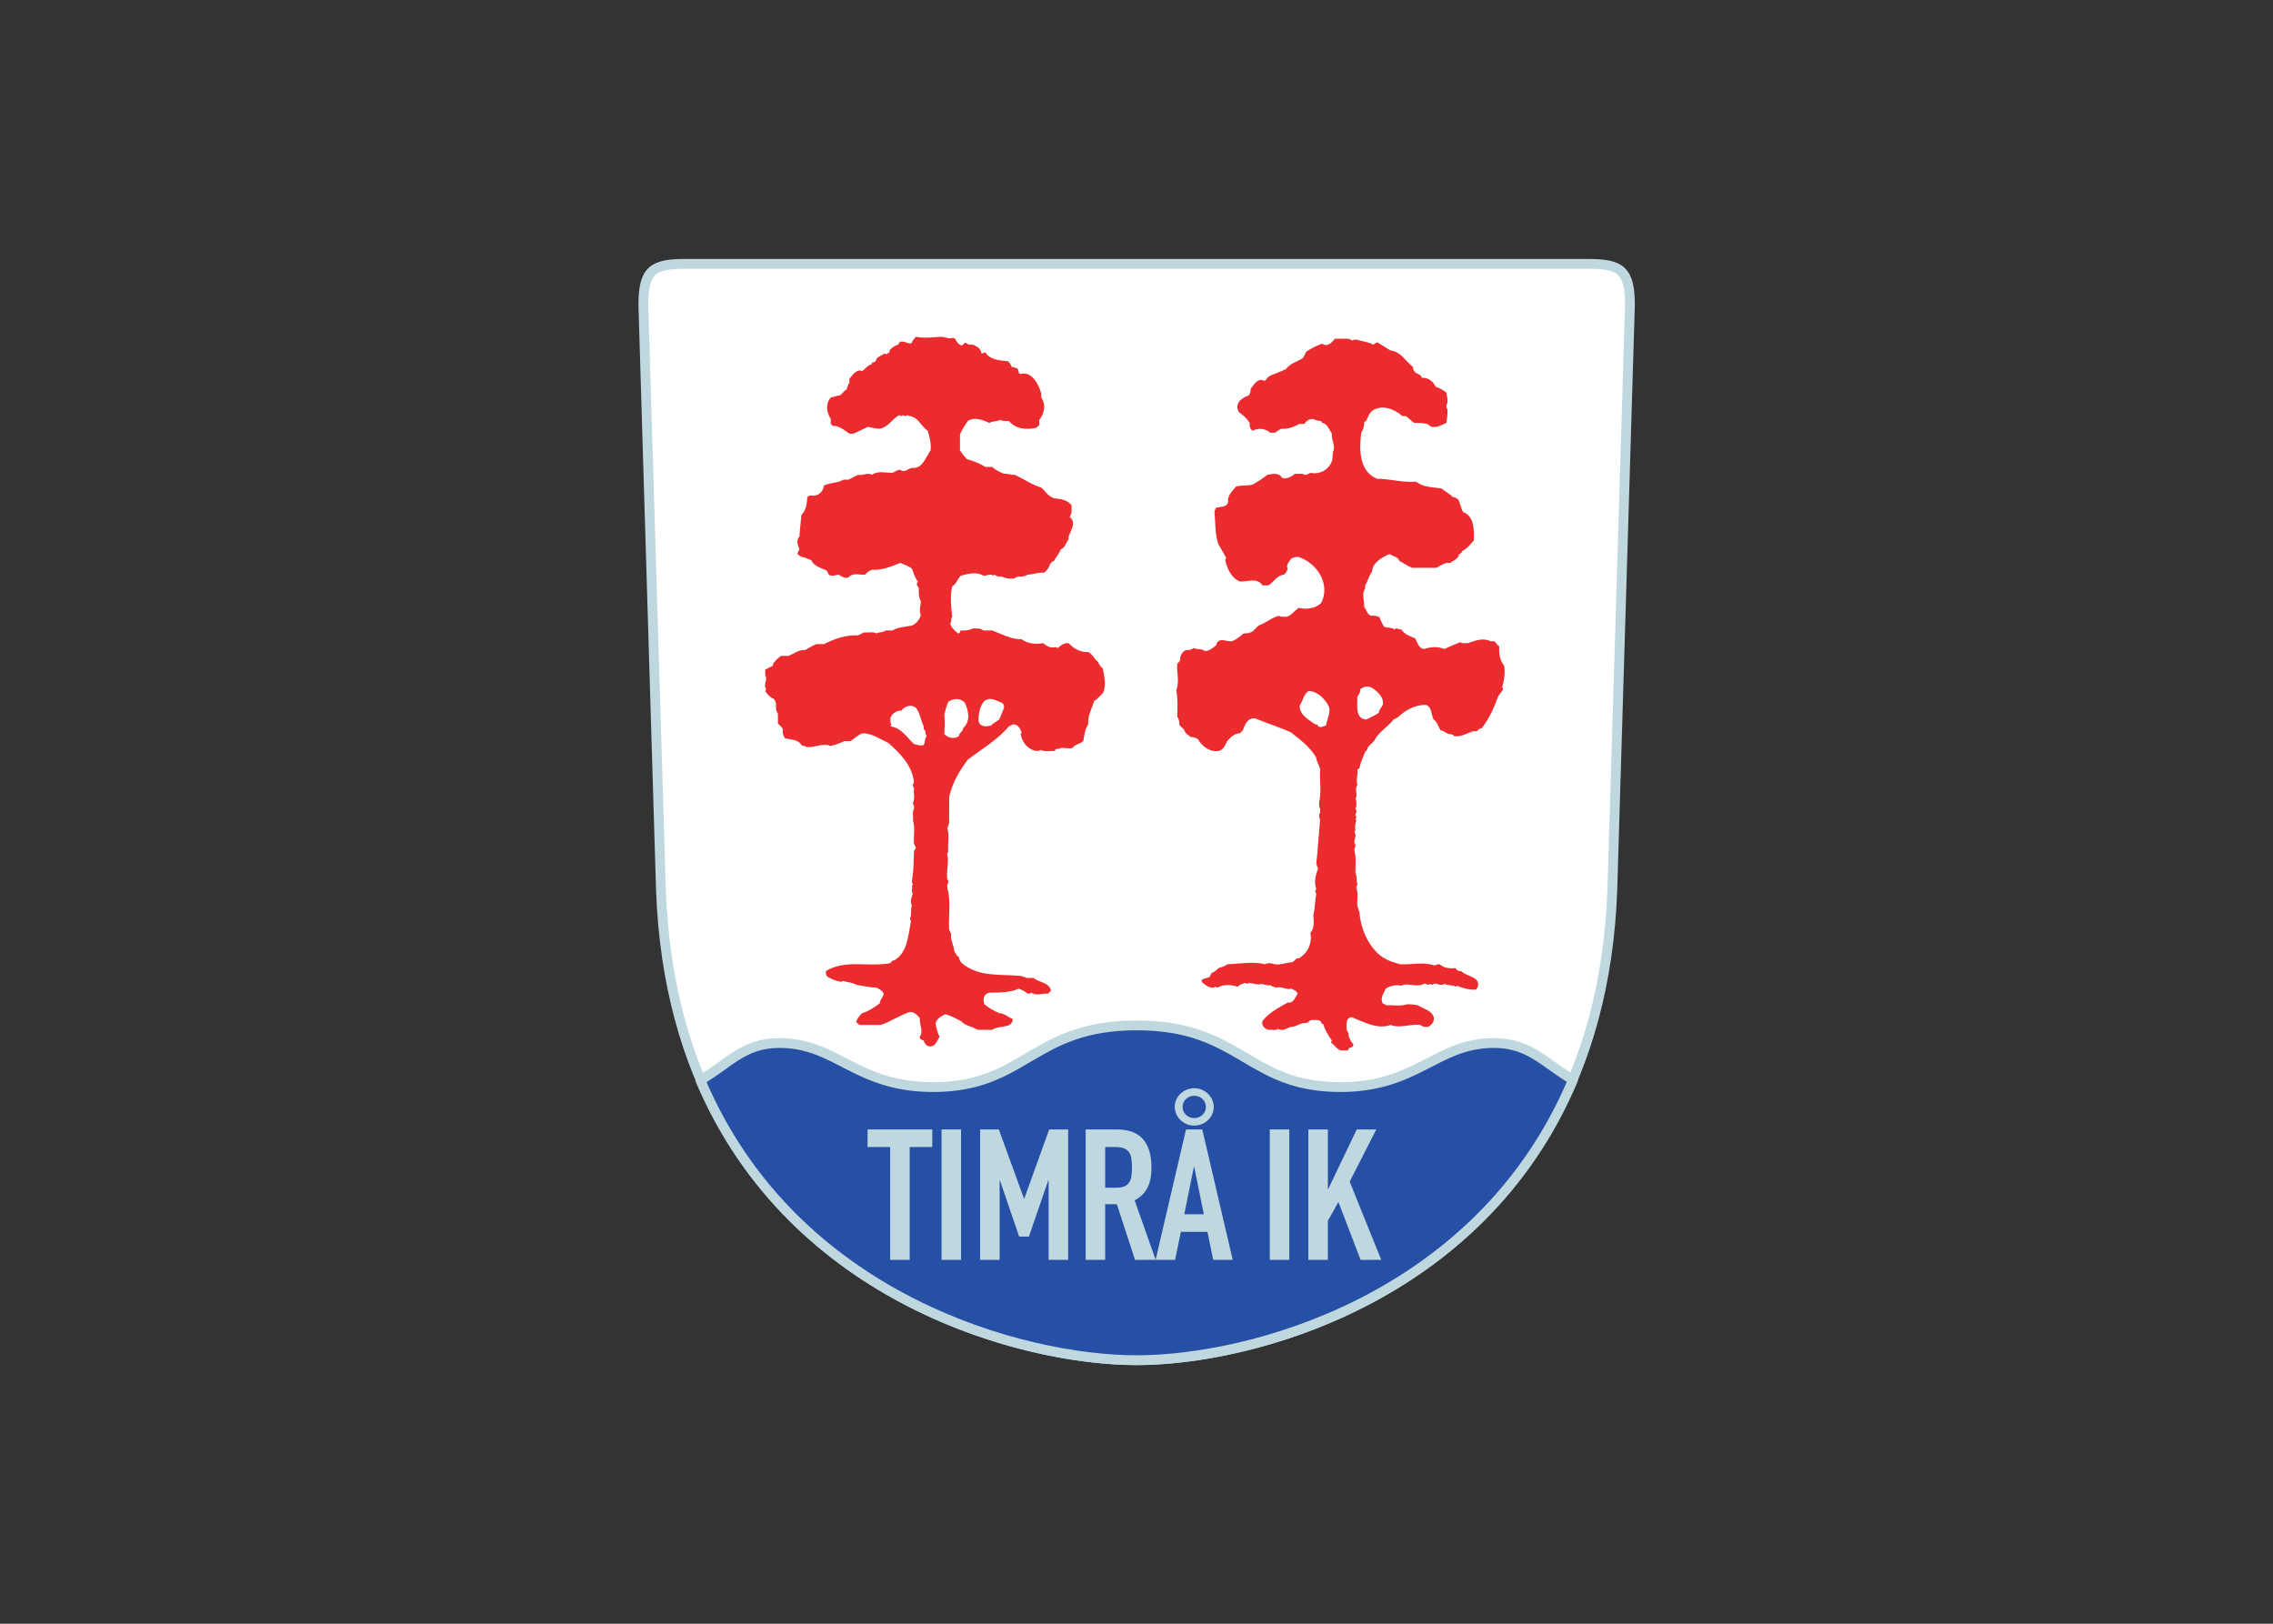 <svg clip-rule="evenodd" fill-rule="evenodd" stroke-linecap="round" stroke-linejoin="round" stroke-miterlimit="2.613" viewBox="0 0 560 400" xmlns="http://www.w3.org/2000/svg"><rect x="0" y="0" width="560" height="400" fill="#333333" stroke="none"/><g transform="matrix(1.172 0 0 1.172 157.293 63.793)"><path d="m9.878 1.03c-6.791 0-8.848 1.235-8.848 8.641l3.703 123.04c2.88 79.007 70.367 98.759 99.995 98.759s97.114-19.752 99.994-98.759l3.704-123.04c0-7.406-2.058-8.641-8.847-8.641z" fill="#fff"/><path d="m9.878 1.03c-6.791 0-8.848 1.235-8.848 8.641l3.703 123.04c2.88 79.007 70.367 98.759 99.995 98.759s97.114-19.752 99.994-98.759l3.704-123.04c0-7.406-2.058-8.641-8.847-8.641z" fill="none" stroke="#bfd7de" stroke-width="2.06"/><path d="m13.022 172.608c19.503 46.095 67.879 58.862 91.706 58.862 23.852 0 72.274-12.72 91.737-58.936-6.112-3.555-9.092-7.727-16.639-7.727-12.139 0-16.049 9.259-32.302 9.259-19.547 0-20.781-12.962-42.796-12.962s-23.25 12.962-42.796 12.962c-16.254 0-20.163-9.259-32.304-9.259-7.545 0-10.493 4.246-16.606 7.801" fill="#264fa6"/><path d="m13.022 172.608c19.503 46.095 67.879 58.862 91.706 58.862 23.852 0 72.274-12.72 91.737-58.936-6.112-3.555-9.092-7.727-16.639-7.727-12.139 0-16.049 9.259-32.302 9.259-19.547 0-20.781-12.962-42.796-12.962s-23.25 12.962-42.796 12.962c-16.254 0-20.163-9.259-32.304-9.259-7.545 0-10.493 4.246-16.606 7.801z" fill="none" stroke="#bfd7de" stroke-width="2.06"/><g fill="#bfd7de"><path d="m52.916 186.667h-4.746v-3.695h13.595v3.695h-4.746v23.714h-4.103z"/><path d="m63.715 182.972h4.105v27.409h-4.105z"/><path d="m71.823 182.972h3.942l5.269 14.512h.081l5.23-14.512h3.982v27.409h-4.103v-16.669h-.081l-4.063 11.78h-2.05l-4.024-11.78h-.079v16.669h-4.104z"/><path d="m94.012 182.972h6.596c4.867 0 7.24 2.733 7.24 8.045 0 3.156-.924 5.466-3.538 6.853l4.423 12.511h-4.344l-3.82-11.703h-2.454v11.703h-4.103zm4.103 12.242h2.332c2.857 0 3.299-1.541 3.299-4.274 0-2.772-.483-4.273-3.499-4.273h-2.132z"/><path d="m116.839 174.309c2.252 0 4.103 1.81 4.103 3.927 0 2.157-1.851 3.927-4.103 3.927-2.253 0-4.103-1.809-4.103-3.927 0-2.156 1.85-3.927 4.103-3.927zm0 6.275c1.367 0 2.453-1.039 2.453-2.348 0-1.308-1.086-2.347-2.453-2.347s-2.455 1.039-2.455 2.347c0 1.309 1.088 2.348 2.455 2.348zm0 10.28h-.082l-2.01 9.931h4.103zm-1.73-7.892h3.419l6.395 27.409h-4.103l-1.206-5.891h-5.591l-1.208 5.891h-4.101z"/><path d="m132.717 182.972h4.103v27.409h-4.103z"/><path d="m140.824 182.972h4.103v12.511h.079l5.995-12.511h4.103l-5.591 10.971 6.636 16.438h-4.344l-4.666-12.165-2.212 3.965v8.2h-4.103z"/></g><path d="m63.68 16.358c.89.074 1.604.511 2.47.207.138.069.274.135.411.204.333.642.706 1.238 1.441 1.441.247-.241.459-.53.822-.617.346.473.931.426 1.441.411.908.352 1.71.831 1.852 1.852.309.071.512-.277.822-.206.962 1.597 3.054 1.674 4.733 1.852.417.316.605.786.823 1.235.38-.118.664.237 1.029.204.328.267.457.613.411 1.03.137.07.274.136.411.205 2.29-.676 3.858 2.223 4.321 4.115v.824c1.047 1.504.672 3.407-.412 4.731v1.03c-.205.206-.411.411-.616.617-2.045.431-4.275.331-5.761-1.441-.629.035-1.253.018-1.852-.206-.718.345-1.563.214-2.263.619-1.42-.646-3.073-1.331-4.528-.413-.586.965-1.28 1.801-1.644 2.882v3.292c.405.676.938 1.251 1.439 1.85 1.39.369 2.69.877 3.909 1.647h1.441c.72.675 1.578 1.051 2.468 1.44.774-.131 1.495.298 2.265.206 1.864.866 3.561 2.077 5.554 2.674.673.562 1.143 1.325 1.852 1.852.274.137.548.274.822.412 1.354.115 2.806.311 3.705 1.44-.004.854.137 1.743-.413 2.47 1.51 1.14.283 2.758-.205 4.114v.617c-.614.634-.629 1.747-1.646 2.058-.29.934-1.031 1.604-1.441 2.47-.362.087-.573.375-.822.615-.162.802-.626 1.324-1.234 1.853-1.196-.107-2.321.368-3.498.411-.616.439-1.33.453-2.057.412-.276.137-.55.274-.824.411-.859.047-1.697.006-2.469-.411h-.824c-.274-.137-.548-.274-.822-.412-.069.07-.137.138-.206.206-.664-.526-1.349.107-2.057 0-1.531-.875-3.138-.398-4.732 0-.774.626-.925 1.763-1.852 2.263-.478 2.143-.205 4.225 0 6.378-.377.413-.031 1.03-.412 1.441.291.913.946 1.452 1.646 2.057.488.075.331-.492.618-.617.858.046 1.697.007 2.469-.411.79-.015 1.595-.089 2.263.411h1.852c2.003.777 3.99 1.895 6.172 1.852 1.333.998 2.948 1.052 4.526.822.835.667 1.624 1.113 2.676.824.137.069.274.137.411.206.595-.598 1.382-1.137 2.263-1.03 1.045 1.113 2.551 2.009 4.115 1.853.934.439 1.25 1.494 2.057 2.057.223.566.566 1.047 1.03 1.44.27 1.695.783 3.535 0 5.145-.625.54-1.076 1.274-1.852 1.646-.456 1.644-1.396 3.199-1.235 4.937-.733 1.054-.799 2.284-1.028 3.498-.678.659-1.741.611-2.263 1.441-.84.239-1.59-.071-2.47 0-.286.447-1.154-.106-1.234.616-1.053.039-2.059.225-3.085-.205-.282.382-.689.135-1.03.205-1.718-.439-2.745-1.809-3.087-3.497.069-.138.137-.275.206-.412-.333-.804-.798-1.738-1.852-1.646-.274.137-.548.274-.822.411-2.432 2.859-5.675 4.737-8.643 6.996-1.768 2.365-3.267 4.895-3.909 7.817.041 1.872-.062 3.732 0 5.557-.277.287-.134.742-.411 1.029.515 1.628.05 3.295.206 4.938-.111.192-.248.375-.206.617.407 1.667-.244 3.432 0 5.144.223.236.218.528.206.823-.274.301-.197.673-.206 1.029.879 2.915.202 5.899.411 8.847.137.274.274.548.413.823-.228 1.242.557 2.305.616 3.497.224.568.567 1.047 1.03 1.44-.046.417.311.671.411 1.03 3.508 3.231 8.399 2.439 12.756 2.88.288.277.742.134 1.029.411h1.441c1.16.944 3.351.937 3.702 2.676-.206.205-.411.411-.617.616-1.188-.106-2.417.569-3.497-.205-.206.343-.543.161-.823.205-.527-.505-1.181-.783-1.852-1.029-1.92.854-4.093.792-6.172.824-1.245.26-1.402 1.442-1.03 2.469.942.762 1.995 1.339 3.087 1.852 1.057-.008 1.903.854 2.88 1.234-.032.746-.647 1.46-1.439 1.441-.972.347-2.011.183-2.881.822h-3.087c-1.124-.734-2.576-.806-3.497-1.851-1.071-.542-2.124-1.122-3.293-1.441-.901.462-1.884.943-2.057 2.057.198.916.45 1.814.823 2.676-.325.679-.631 1.373-1.234 1.852-.953.534-1.8-.05-2.059-1.03-.391-.169-.906-.247-.822-.822.821-1.223-.158-2.572 0-3.909-.604-.654-1.268-1.467-2.263-1.235-2.09.711-3.873 1.991-5.967 2.674h-4.322c-.361-.087-.573-.376-.822-.617.157-.765.728-1.325 1.235-1.851 1.394-.403 2.546-1.24 3.704-2.058.059-.711.565-1.212.822-1.852-.01-.806-.884-1.077-1.439-1.441-1.461-.071-2.885-.379-4.322-.616-.906-.558-1.892-.518-2.88-.823-.069.069-.137.137-.206.206-1.103-.155-1.917-.492-2.881-1.029-.402-.296-.453-.786-.411-1.236 4.023-2.499 8.938-.831 13.374-1.644.449-.099.504-.733 1.028-.617 2.84-1.726 2.873-5.325 3.498-8.231-.11-.192-.247-.375-.205-.617.437-.846.009-1.825.411-2.676-.338-.441-.168-.954-.206-1.439.277-.288.134-.741.411-1.029-.446-.501-.095-1.102-.205-1.647.07-.137.137-.274.205-.411-.351-.203-.174-.539-.205-.822.357-2.043.348-4.111.411-6.172.214-.157.314-.387.412-.617-.136-.276-.274-.55-.412-.824-.138-1.644.285-3.31-.206-4.937.086-.824-.203-1.676.206-2.47.11-.441-.168-.819-.206-1.234.45-1.005.097-2.062.206-3.087-.221-.237-.218-.529-.206-.822.069-.139.137-.276.206-.413-.343-3.451-2.874-6.036-5.349-8.23-1.712-.801-3.411-1.985-5.349-2.057-1.06.265-1.743 1.128-2.675 1.646h-1.235c-.931.427-1.887.778-2.879 1.028-1.712-.694-3.405.431-5.145.206-.288-.277-.742-.134-1.029-.411-.778-1.261-2.266-1.067-3.497-1.441-.384-.558-.47-1.188-.411-1.852-.19-.539-.675-.831-1.03-1.233v-2.058c-.499-.669-.426-1.473-.411-2.263-.137-.274-.274-.55-.412-.822-.776-.29-1.388-.958-1.852-1.648.07-.137.137-.274.207-.411-.603-.796.098-1.641 0-2.469-.36-.512-.154-1.095-.207-1.646.55-.274 1.098-.548 1.646-.824v-.411c.488-.641 1.003-1.158 1.647-1.645h1.645c1.125-.5 2.191-1.351 3.499-1.235.72-.474 1.488-.861 2.262-1.235h1.647c2.233-1.162 4.663-1.975 7.2-1.852.411-.205.824-.411 1.235-.616.89.094 1.81-.218 2.676.205.594-.397 1.317-.096 1.85-.617h1.441c1.236-.74 2.715-.752 4.115-1.029.976-.447 1.59-1.236 1.852-2.263-.447-.959.014-1.9 0-2.88-.472-.83-.435-1.753-.412-2.674-.08-.366-.536-.582-.411-1.029.069-.138.137-.275.206-.412-.656-.783-.86-1.737-1.235-2.675-.727-.603-1.62-.876-2.469-1.234-1.902.774-3.892 1.573-5.967 1.439-.566.223-1.045.566-1.44 1.029-1.216.099-2.603-.52-3.497.618-.793.15-1.431-.182-2.059-.618-.685.037-1.388.487-2.057 0-.137-.274-.274-.547-.411-.823-1.198-.642-2.698-.862-3.293-2.263-.718-.093-1.287-.686-2.057-.617-.213-.336-.781-.316-.823-.824.137-.274.275-.548.412-.822-.369-.89-.733-1.858 0-2.675.076-1.514.291-3.015.411-4.527 1.008-.927 1.146-2.407 1.235-3.704.155-.212.386-.313.617-.411 1.464.354 2.703-.593 2.881-2.057 1.302-.644 2.841-.494 4.115-1.234h1.029c.676-.363 1.361-.705 2.056-1.029.975.247 1.956-.573 2.881 0 1.241-.897 2.885-.423 4.321-.412.553-.193.993-.69 1.646-.618.301.274.673.198 1.028.207.658-.326 1.289-.762 2.059-.618 1.861-.379 2.288-2.34 3.291-3.702.13-1.423-.168-2.771-.617-4.117-1.08-.703-1.59-1.976-2.674-2.673-.482-.388-1.122-.348-1.646-.619-.179.192-.39.32-.824 0-.138.07-.274.139-.411.207-.138-.07-.274-.137-.412-.207-1.53.827-2.339 2.529-4.114 2.881-.84-.042-1.652-.238-2.469-.411-1.042.452-2.036 1.006-3.087 1.441h-.822c-1.062-.738-2.129-1.703-3.5-1.647-.137-.137-.274-.274-.409-.412v-1.028c-.904-1.451-1.155-3.145 0-4.526.629-.078 1.203-.414 1.85-.411.582-.295.842-.964 1.441-1.236.25-.509.24-.996.618-1.44v-.824c.641-.773 1.548-2.159 2.674-1.645.723-.46 1.183-1.255 2.057-1.44-.056-.2.062-.311.206-.411.556.08.663-.427.824-.823.474-.461 1.123-.643 1.645-1.029.138.069.275.137.412.205.155-.212.385-.313.617-.411v-.411c.489-.61 1.092-1.039 1.852-1.235.098-.232.197-.462.411-.617.736-.14 1.357.274 2.058.411.137-.069.274-.137.411-.205.088-.598.514-.771.823-1.235 1.784.38 3.552.059 5.349 0zm-5.349 77.981c-1.005-.798-2.378-.36-3.086.615-.954-.091-1.859.579-2.264 1.441.039.484-.13.999.206 1.44-.069.137-.136.274-.206.411 2.242.28 3.409 2.284 4.938 3.704.663.161 1.289.47 2.057.206.307-.614.175-1.302.618-1.852-.428-.426-.018-1.123-.618-1.441v-.617c-.638-1.265-.742-2.754-1.645-3.907zm6.79-1.237c-.376.899-.609 1.727-.823 2.676.167 1.4.078 2.712 0 4.115.857.806 2.076 1.089 3.087.411-.046-.459.341-.748.617-1.028.11-.193.247-.375.205-.617 1.641-1.39 1.225-3.629.412-5.35-.89-1.072-2.45-.991-3.498-.207zm7.612-.204c-1.053 1.15-1.259 2.805-1.233 4.32.385 1.222 1.707 1.1 2.674.823.444-.552 1.144-.76 1.646-1.235.415-.793.676-1.65 1.028-2.467.048-.419-.081-.764-.411-1.03-1.164-.372-2.286-1.39-3.704-.411" fill="#eb2b2e"/><path d="m147.422 16.769c.924.062 1.922-.239 2.674.411.28-.382.686-.135 1.028-.204 1.122.43 2.259.4 3.293 1.028.365-.08.58-.536 1.029-.411.903.53 1.757 1.138 2.674 1.646 2.133.209 3.156 2.293 4.732 3.498v.411c.088.363.377.575.618.823.477.247 1.091.42 1.234 1.029 1.223-.166 2.408.766 2.881 1.852.839.254 1.534.718 2.263 1.234.08.886.495 1.798 0 2.675-.012.295-.017.587.206.823.089.971-.093 1.923-.206 2.881-.995.408-1.948 1.022-3.087.822-.414-.087-.614-.53-1.028-.618-.884-.185-1.774-.257-2.674-.204-.496-.396-.99-.791-1.441-1.236-.304-.266-.672-.207-1.029-.205-1.614-1.464-4.136-2.44-6.172-1.235-.811.541-1.046 1.435-1.441 2.263-.137.069-.274.137-.411.206.065.795-.202 1.598-.617 2.264-.456 3.46-.483 8.115 3.291 9.669 2.759.023 5.453.868 8.231.618 1.575 1.224 3.472 1.14 5.348 1.439.831.687 1.703 1.098 2.469 1.852.449-.125.665.331 1.03.413.442.854.552 1.834 1.029 2.674 2.368.888 2.356 3.825 2.263 5.967-.723.864-1.458 1.753-2.469 2.263-.067.276-.214.511-.618.618-.105.962-1.183 1.328-1.852 1.852h-.822c-.742.23-1.406.617-2.058 1.028h-5.144c-.959-.354-1.768-.986-2.674-1.439-.321-.877-1.358-.987-2.057-1.441-1.622.644-3.611 1.807-3.704 3.702-.682.86-.857 1.973-1.441 2.881v.619c-.813 1.204-.125 2.592-.205 3.908.497.6.624 1.574 1.44 1.852.64-.015 1.335-.063 1.852.412.111.689.573 1.222.823 1.85.74.354 1.577.119 2.264.619.432-.536.936.117 1.439 0 .647 1.03 1.78 1.429 2.88 1.85.539.878.648 2.027 1.852 2.264 1.41-.464 2.934-.589 4.322 0 1.068-.548 2.188-.972 3.291-1.44.512.36 1.095.154 1.646.205 1.498-.52 3.223-1.206 4.733-.41h.617c.645.062.633.914 1.233 1.029-.098 1.447.056 2.939 1.03 4.113.225 1.544.02 3.033-.411 4.528.069.137.137.274.205.411-.285.521-.687.959-1.028 1.441-.872 2.43-1.908 4.73-3.498 6.79-.46-.046-.749.341-1.029.617h-.822c-1.299.441-2.496 1.245-3.91 1.028-.155-.212-.386-.314-.618-.411-.886.104-1.415-.733-2.263-.823-.485-.765-.676-1.706-1.439-2.264-.587-1.01-.315-2.621-1.647-3.086-2.252-.032-4.39 1.143-5.966 2.675-.276.137-.55.274-.824.411-1.281 1.633-3.166 2.625-4.115 4.527-.411.411-.824.823-1.235 1.234-.201.383-.229.783-.617 1.029-.45 1.153-1.001 2.267-1.233 3.498-.139.069-.276.137-.413.206.197 1.116-.355 2.242 0 3.291-.56.735-.071 1.586-.205 2.468-.069.139-.137.276-.206.413.36.512.154 1.095.206 1.647-.191.178-.317.389 0 .822.116.38-.239.666-.206 1.029.191.179.318.39 0 .822.069.069.137.138.206.208-.256.748-.352 1.287-.206 2.057-.069.137-.137.274-.206.411.543.737-.077 1.493 0 2.263.223.236.218.528.206.823-.223.235-.218.529-.206.824.405 1.497.22 3.037.206 4.525.318.865.237 1.788.411 2.675-.11.192-.247.375-.205.618.475 1.281.077 2.608.205 3.909.279.287.134.74.413 1.028.242 3.254 1.497 6.545 3.909 8.848 1.335 1.243 2.989 1.843 4.731 2.263 2.346.128 4.692-.524 6.997.206.44.101.793-.307 1.235-.206.932.825 2.108.917 3.291.823.249.241.459.53.822.616h.413c.756.722 1.79.931 2.674 1.441 1.036.496 1.229 1.646.411 2.47-1.352.03-2.683-.277-3.909-.822-.069.067-.137.135-.205.204-.772-.411-1.698-.206-2.469-.617-.73.559-1.489-.17-2.263 0-.179.191-.39.318-.824 0-.069.069-.137.137-.205.206-.364.032-.65-.322-1.03-.206-1.314.733-2.88-.053-4.319.206-.139.07-.274.137-.413.207-1.024-.252-2.384-.055-3.292.615-.421.963-1.257 1.994-.617 3.087.276.137.548.274.824.411 1.368-.129 2.763.273 4.115-.205.834-.078 1.652.052 2.468.205 1.144.77 2.825.995 3.293 2.47.17.757-.243 1.398-.824 1.852-.679.438-1.457.173-2.058-.207-2.095-.275-4.189.8-6.172 0-2.796 1.015-5.653-.647-8.23-1.645-1.307.26-1.027 1.674-1.029 2.674.235.417.524.733.413 1.234.244.674.54 1.315 1.028 1.853-.013.611-.668.596-1.028.823.055.199-.062.312-.207.411h-1.441c-.871-.293-1.305-1.143-2.056-1.646.069-.138.137-.274.206-.412-.78-1.104-1.444-2.2-1.852-3.498-.485.074-.283-.539-.618-.616-.585-.367-1.233-.15-1.852-.206-.414.087-.614.53-1.029.617-1.205-.159-2.115.868-3.291.824-.469.23-.996.328-1.44.616-.419-.024-.863.104-1.235-.205-.646.473-1.378.081-2.057.205-.84-.244-1.453-.94-1.235-1.851 1.363-1.789 3.438-2.794 5.349-3.909 1.189.243 1.529-1.078 2.058-1.853-.167-.55-.797-.723-1.235-1.029-1.15.305-2.13-.578-3.293-.206-.468-.23-.994-.328-1.439-.616-.07.07-.137.137-.205.207-.34-.353-.896-.059-1.235-.413-.981.322-1.882-.098-2.88-.206-.179.191-.39.319-.824 0-.467.298-1.119.271-1.439.823-1.438-.415-2.982-.607-4.322.205-.179-.19-.39-.316-.823 0-1.029.02-1.768-.61-2.468-1.233v-.413c.48-.385 1.121-.346 1.645-.616.138-.275.275-.549.412-.823.567-.223 1.046-.566 1.441-1.029.633-.236 1.326-.34 1.85-.823 2.686-.077 5.37-.649 8.026 0 .37-.31.814-.179 1.233-.205 1.441.61 2.885-.114 4.321-.206.453-.137.703-.527 1.029-.824h.411c1.912-1.015 2.922-3.303 2.469-5.35.899-1.084.73-2.395.618-3.702.35-1.491.341-3.027.617-4.527-.112-.192-.247-.375-.206-.617.069-.137.137-.274.206-.411-.527-1.427-.116-3.021.412-4.321-.341-.174-.122-.625-.412-.824.331-3.15.525-6.311.823-9.465-.266-.303-.206-.67-.206-1.029.31-.37.181-.814.206-1.233-.341-.441-.161-.957-.206-1.441.515-2.251.05-4.527.206-6.789-.153-.864-.766-1.574-.823-2.469-1.271-2.235-3.359-3.784-5.349-5.35-2.424-1.08-4.959-1.864-7.408-2.881-1.59-.305-2.245 1.244-2.674 2.47-.206.206-.411.411-.617.617-1.163.036-1.947.84-2.676 1.646-.369.82-.726 1.689-1.646 2.057-1.98.352-3.538-.872-4.526-2.468-.453-.252-.908-.494-1.441-.411-.408-.348-.902-.591-1.233-1.03-.151-.764-.879-1.011-1.235-1.646.079-.599-.09-1.141-.411-1.646.041-1.896.136-3.684-.206-5.554.732-1.803.013-3.691.206-5.557.241-.248.529-.459.617-.822-.081-.837.425-1.733 1.234-2.058.6.08 1.141-.09 1.645-.411.747.387 1.606.034 2.264.617 1.013.054 1.728-.686 2.469-1.235-.032-.498.393-.891.824-1.028.838-.131 1.63.318 2.469.206.949-.361 1.676-1.036 2.468-1.647.653.078 1.272-.117 1.852-.411.411-.411.824-.824 1.235-1.235 1.543-.501 2.736-1.685 4.321-2.057.512.359 1.095.153 1.646.205 1.04-.346 1.579-1.268 2.468-1.852 1.652.318 3.46.216 4.732-1.028 2.041-3.954-.853-8.396-4.732-9.67-.6-.08-1.14.09-1.645.411-.331.696-1.153 1.203-.618 2.058-.217.449-.405.917-.822 1.234-1.469.114-2.128 1.572-3.292 2.263h-1.235c-1.078-1.729-3.114-.729-4.732-.822-1.757-.693-2.711-2.69-3.087-4.527.069-.137.137-.274.206-.411-.497-.992-1.093-1.923-1.645-2.882-.759-2.263-.613-4.66-.824-6.995.111-.19.248-.374.206-.616.928-.392 2.278-.024 2.674-1.235-.269-1.364.877-2.286 1.646-3.291 1.143-.345 2.354-.095 3.498-.413 1.081-.61 2.125-1.271 3.087-2.057 1.078-.138 2.397-.561 3.086.618.86.35 2.02-.175 2.675-.824.685.08 1.404-.199 2.058.206.485.083.833-.244 1.233-.412 1.955.379 3.831-.574 4.528-2.47.23-.807.057-1.68.411-2.468.166-1.135-.568-2.157-.411-3.291-.598-.807-.901-2.113-2.058-2.263-.07-.139-.137-.276-.207-.413-.582.065-1.12-.176-1.645-.411-.729-.069-1.451.3-1.851 1.028h-1.03c-1.203.649-2.539 1.131-3.909 1.029-.437.236-.855.5-1.235.824h-1.028c-1.051-.884-2.454-1.077-3.704-.413-.553-.378-.694-1.024-.617-1.644-.579-.946-1.359-1.619-2.264-2.265-1.01-1.715.473-3.025 2.059-3.496.25-.453.494-.91.411-1.441.706-.825 1.441-2.349 2.88-1.646.455-.093.467-.631.824-.824 1.161-.712 2.507-1.007 3.704-1.645.867-1.179 2.299-1.523 3.496-2.263.413-.403.472-1.005.823-1.44 1.058-.676 2.109-1.211 3.293-1.647 1.073.799 2.01-.176 2.675-1.029zm-2.47 76.951c-.846-1.434-2.37-2.954-4.115-2.881-1.042.697-1.183 2.111-1.852 3.087.03 1.97 1.917 2.902 3.292 3.909h.412c.231.938 1.238.44 1.852.206.205-1.45 1.236-2.931.411-4.321zm9.67-3.292c-.908-.739-1.986-.706-2.88 0 .057.643-.35 1.12-.618 1.646.042 1.656-.536 4.543 1.852 4.732.908-.45 1.858-.819 2.674-1.439.034-.672.586-1.08.824-1.647.261-1.449-.813-2.483-1.852-3.292" fill="#eb2b2e"/></g></svg>
